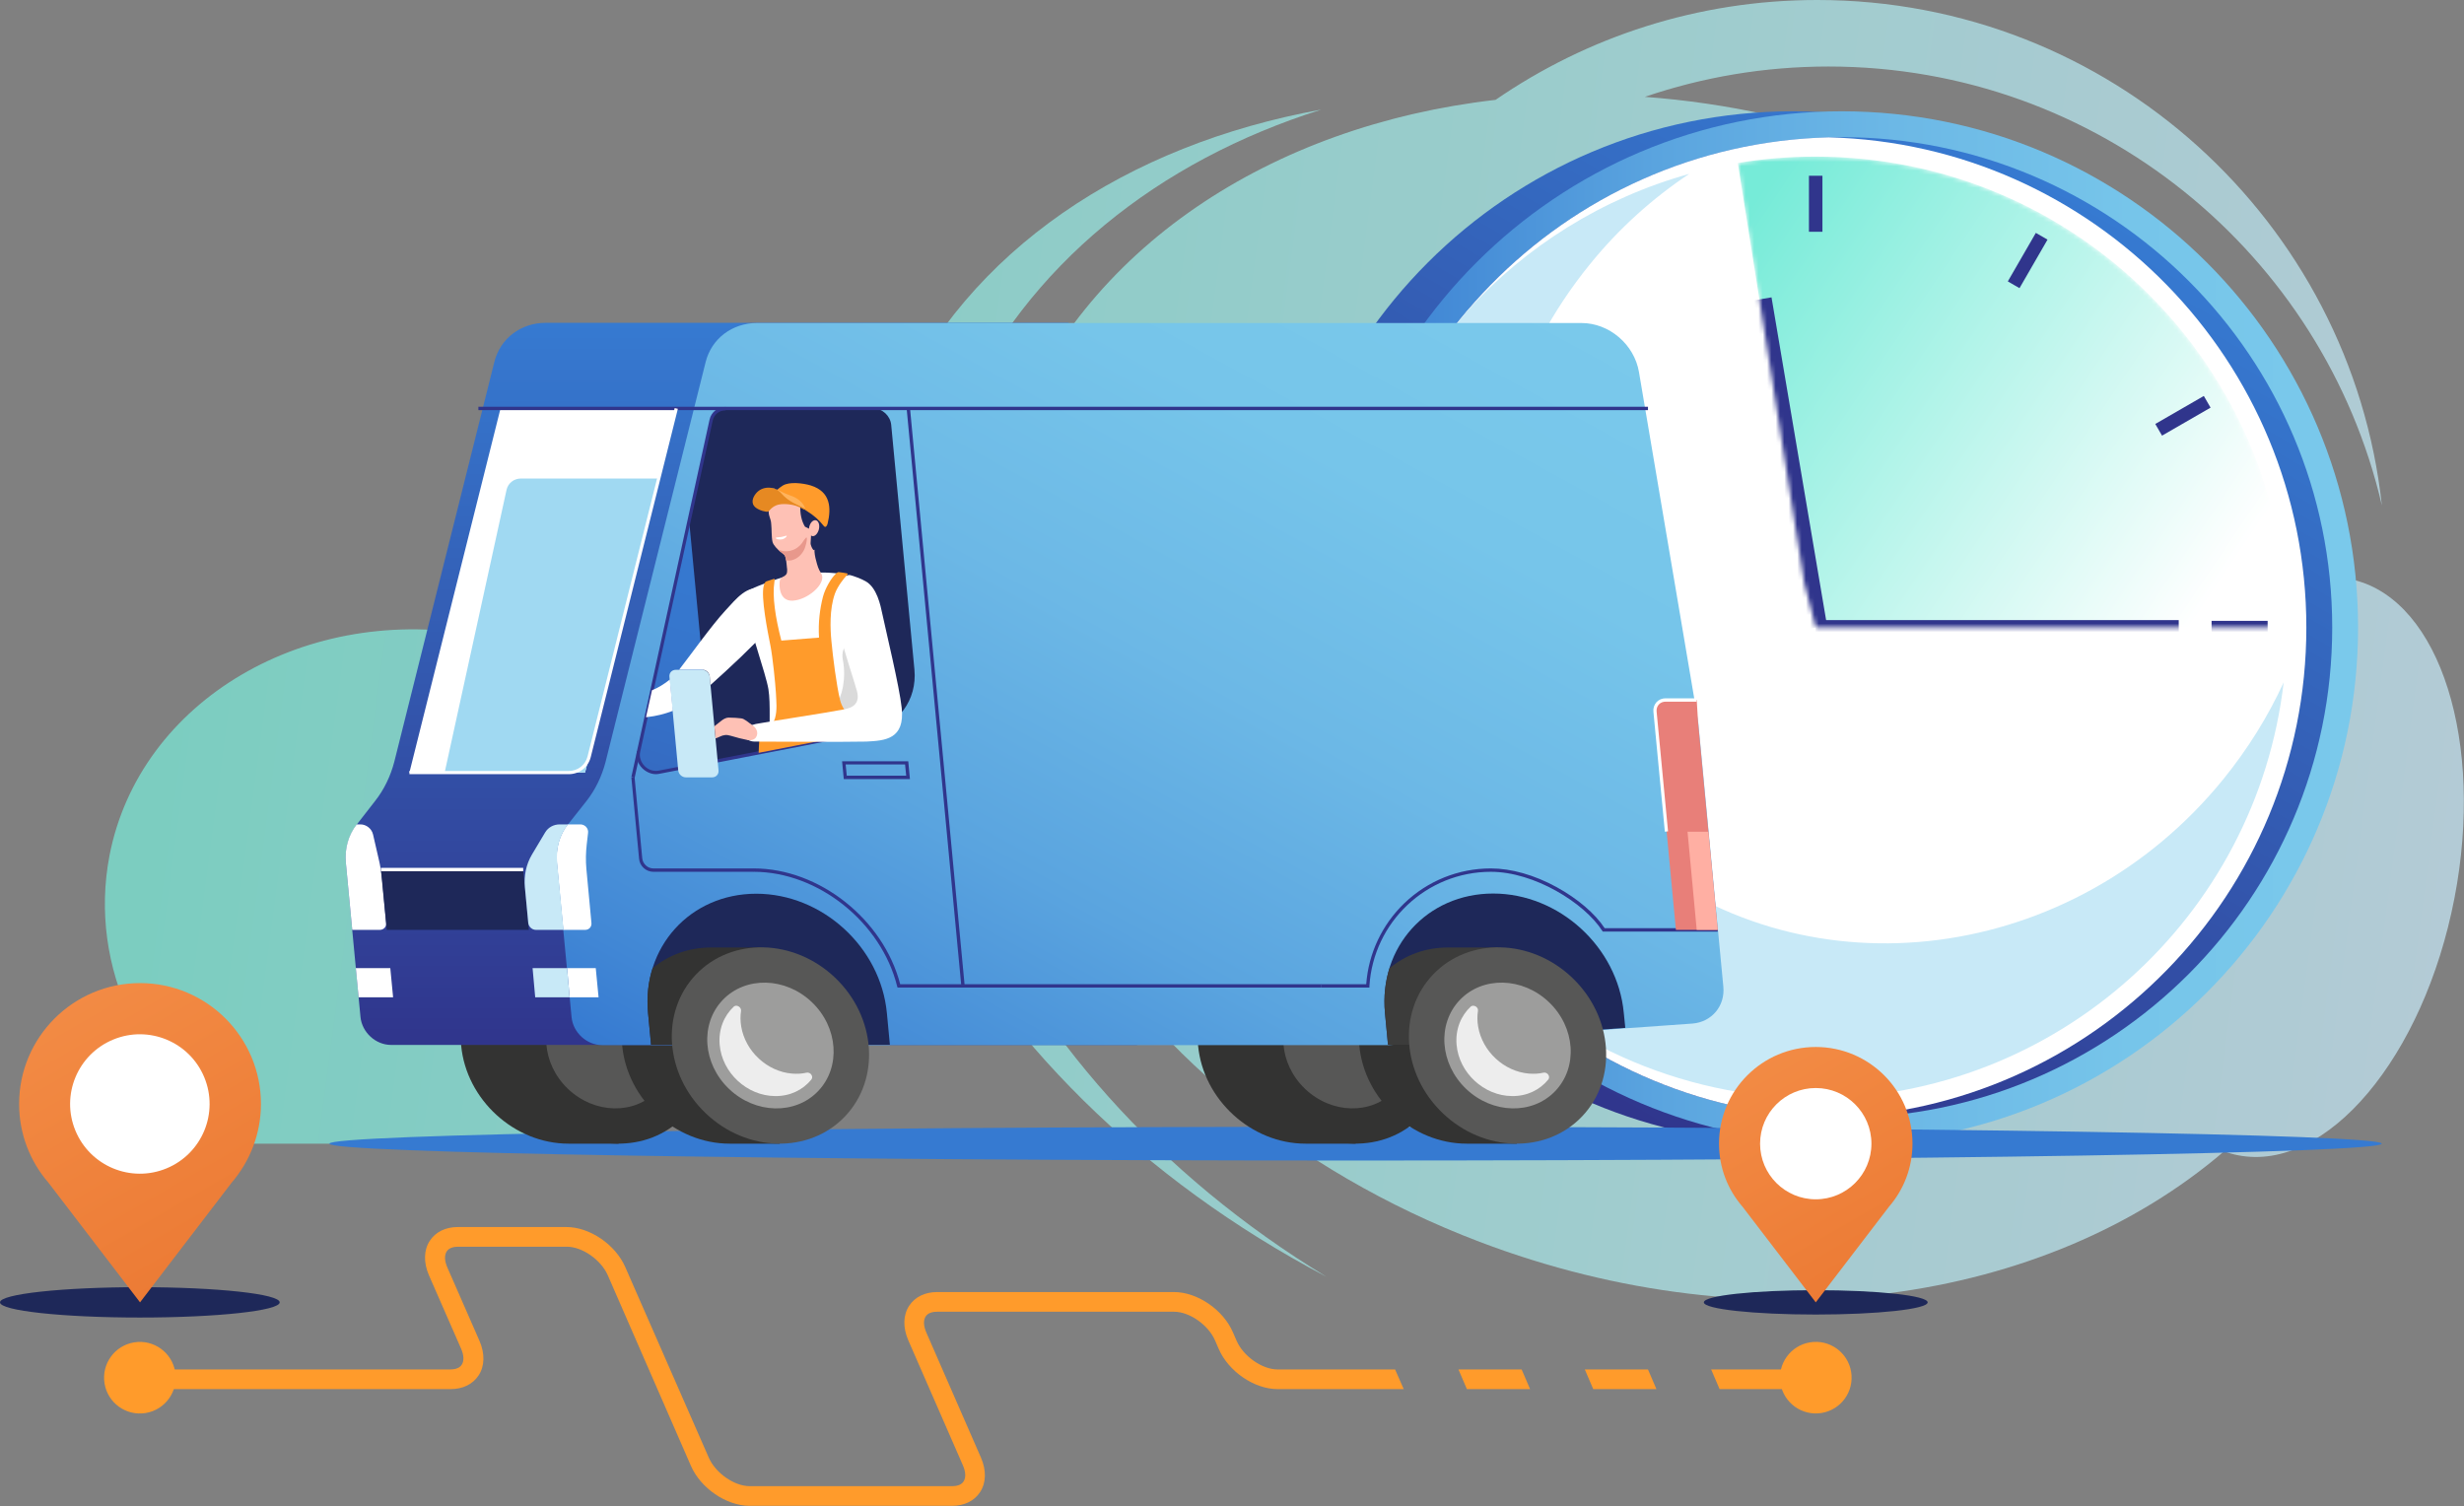<svg width="571" height="349" viewBox="0 0 571 349" fill="none" xmlns="http://www.w3.org/2000/svg">
<rect x="0" y="0" width="571" height="349" fill="#808080" stroke="none"/>
<g clip-path="url(#clip0_63_852)">
<g opacity="0.85">
<path opacity="0.85" d="M25.37 198.294C32.321 162.299 71.071 139.505 111.863 147.407C152.655 155.309 180.11 190.869 173.159 226.863C170.118 242.624 160.996 255.823 148.311 265.028H55.736C33.103 249.701 20.418 224.128 25.37 198.294Z" fill="url(#paint0_linear_63_852)"/>
<path opacity="0.85" d="M234.021 101.947C250.964 57.356 294.623 29.091 346.579 23.142C367.779 8.553 393.453 0 421.126 0C488.938 0 544.805 51.278 551.972 117.144C538.462 58.876 486.158 15.414 423.732 15.414C408.831 15.414 394.539 17.889 381.159 22.448C400.143 23.837 419.648 28.049 438.893 35.343C490.589 54.968 528.818 92.525 545.586 134.424C565.439 139.374 575.779 171.938 568.784 208.15C561.66 245.012 539.201 271.715 518.653 267.72C517.523 267.503 516.437 267.199 515.394 266.808C474.212 302.108 407.137 312.181 342.887 287.78C256.264 254.868 207.522 171.634 234.021 101.947Z" fill="url(#paint1_linear_63_852)"/>
<path opacity="0.85" d="M306.178 25.4C268.514 37.253 237.975 61.351 222.379 95.869C191.709 163.776 229.46 248.572 307.438 295.899C221.163 250.57 176.591 163.385 207.305 95.478C224.334 57.79 261.173 33.563 306.178 25.4Z" fill="url(#paint2_linear_63_852)"/>
</g>
<path d="M415.522 265.028C481.62 265.028 535.204 211.473 535.204 145.409C535.204 79.346 481.62 25.791 415.522 25.791C349.423 25.791 295.839 79.346 295.839 145.409C295.839 211.473 349.423 265.028 415.522 265.028Z" fill="url(#paint3_linear_63_852)"/>
<path d="M426.773 265.028C492.872 265.028 546.455 211.473 546.455 145.409C546.455 79.346 492.872 25.791 426.773 25.791C360.674 25.791 307.091 79.346 307.091 145.409C307.091 211.473 360.674 265.028 426.773 265.028Z" fill="url(#paint4_linear_63_852)"/>
<path d="M426.773 259.036C489.561 259.036 540.46 208.164 540.46 145.409C540.46 82.655 489.561 31.783 426.773 31.783C363.985 31.783 313.086 82.655 313.086 145.409C313.086 208.164 363.985 259.036 426.773 259.036Z" fill="url(#paint5_linear_63_852)"/>
<path d="M313.086 145.409C313.086 207.151 362.392 257.43 423.776 258.993C485.202 257.43 534.465 207.151 534.465 145.409C534.465 83.668 485.159 33.389 423.776 31.826C362.349 33.432 313.086 83.668 313.086 145.409Z" fill="white"/>
<path d="M313.086 145.409C313.086 173.328 323.164 198.901 339.889 218.7C359.873 240.714 388.718 254.521 420.778 254.521C476.775 254.521 522.91 212.405 529.209 158.131C525.603 165.99 520.955 173.501 515.221 180.579C480.511 223.303 419.475 231.205 378.944 198.293C338.412 165.339 333.677 104.031 368.387 61.307C375.164 52.928 382.984 45.937 391.455 40.293C371.341 45.894 353.53 57.096 339.889 72.162C323.164 91.918 313.086 117.491 313.086 145.409Z" fill="#C8E9F7"/>
<mask id="mask0_63_852" style="mask-type:alpha" maskUnits="userSpaceOnUse" x="402" y="36" width="128" height="110">
<path d="M418.128 135.119L402.706 37.774C408.571 36.776 414.609 36.298 420.778 36.298C481.075 36.298 529.947 85.144 529.947 145.409H420.778L418.128 135.119Z" fill="url(#paint6_linear_63_852)"/>
</mask>
<g mask="url(#mask0_63_852)">
<path d="M418.128 135.119L402.706 37.774C408.571 36.776 414.609 36.298 420.778 36.298C481.075 36.298 529.947 85.144 529.947 145.409H420.778L418.128 135.119Z" fill="url(#paint7_linear_63_852)"/>
<path d="M420.744 147.085L504.891 147.085L504.891 143.699L420.744 143.699L420.744 147.085Z" fill="#30358C"/>
<path d="M405.302 69.793L418.171 145.868L423.396 144.985L410.528 68.91L405.302 69.793Z" fill="#30358C"/>
<path d="M512.506 146.999L525.495 146.999L525.495 143.873L512.506 143.873L512.506 146.999Z" fill="#30358C"/>
<path d="M501.023 100.955L512.272 94.464L510.708 91.757L499.459 98.248L501.023 100.955Z" fill="#30358C"/>
<path d="M467.992 66.774L474.487 55.531L471.778 53.968L465.283 65.21L467.992 66.774Z" fill="#30358C"/>
<path d="M422.326 53.711L422.326 40.729L419.199 40.729L419.199 53.711L422.326 53.711Z" fill="#30358C"/>
</g>
<path d="M314.128 268.936C445.462 268.936 551.929 267.186 551.929 265.028C551.929 262.87 445.462 261.12 314.128 261.12C182.794 261.12 76.327 262.87 76.327 265.028C76.327 267.186 182.794 268.936 314.128 268.936Z" fill="#367AD1"/>
<path d="M298.228 219.525C285.674 219.525 276.421 229.729 277.637 242.277C278.81 254.825 289.975 265.028 302.529 265.028H314.172L309.871 219.525H298.228Z" fill="#333332"/>
<path d="M329.288 258.727C337.568 250.051 336.553 235.652 327.022 226.566C317.491 217.48 303.053 217.147 294.773 225.823C286.493 234.499 287.507 248.898 297.039 257.984C306.57 267.07 321.008 267.403 329.288 258.727Z" fill="#333332"/>
<path d="M323.096 252.827C328.395 247.274 327.737 238.05 321.626 232.225C315.515 226.399 306.265 226.177 300.966 231.73C295.667 237.282 296.325 246.506 302.436 252.332C308.547 258.158 317.797 258.379 323.096 252.827Z" fill="#575756"/>
<path d="M127.458 219.525C114.904 219.525 105.651 229.729 106.867 242.277C108.04 254.825 119.204 265.028 131.759 265.028H143.358L139.057 219.525H127.458Z" fill="#333332"/>
<path d="M158.476 258.728C166.755 250.052 165.741 235.653 156.21 226.567C146.679 217.481 132.24 217.148 123.961 225.824C115.681 234.499 116.695 248.899 126.226 257.985C135.757 267.071 150.196 267.404 158.476 258.728Z" fill="#333332"/>
<path d="M152.282 252.827C157.581 247.275 156.923 238.051 150.812 232.225C144.701 226.399 135.452 226.177 130.152 231.73C124.853 237.282 125.512 246.506 131.623 252.332C137.734 258.158 146.983 258.38 152.282 252.827Z" fill="#575756"/>
<path d="M164.775 219.525C152.22 219.525 142.967 229.729 144.184 242.277C145.357 254.825 156.521 265.028 169.076 265.028H180.718L176.374 219.525H164.775Z" fill="#333332"/>
<path d="M335.589 219.525C323.034 219.525 313.781 229.729 314.997 242.277C316.17 254.825 327.335 265.028 339.889 265.028H351.532L347.231 219.525H335.589Z" fill="#333332"/>
<path d="M86.927 185.615C89.013 182.967 90.49 179.884 91.359 176.584L114.557 83.885C115.903 78.458 120.682 74.811 126.46 74.811H247.662L263.519 242.147H90.62C87.058 242.147 83.887 239.237 83.539 235.677L80.151 199.987C79.847 196.687 80.759 193.517 82.67 191.086L86.927 185.615Z" fill="url(#paint8_linear_63_852)"/>
<path d="M131.629 191.043L135.886 185.659C137.971 183.01 139.448 179.927 140.317 176.628L163.515 83.928C164.862 78.501 169.64 74.854 175.418 74.854H366.476C372.905 74.854 378.726 79.804 379.812 86.23L393.54 167.293L399.361 228.643C399.796 233.115 396.668 236.849 392.193 237.197L321.73 242.19H139.535C135.973 242.19 132.802 239.281 132.454 235.721L129.066 200.03C128.762 196.644 129.674 193.474 131.629 191.043Z" fill="url(#paint9_linear_63_852)"/>
<path d="M376.641 238.195L376.293 234.722C374.86 219.439 361.306 207.064 346.014 207.064C330.723 207.064 319.515 219.439 320.948 234.722L321.644 242.06L376.641 238.195Z" fill="#1E2859"/>
<path d="M206.219 242.103L205.523 234.765C204.09 219.482 190.536 207.108 175.245 207.108C159.953 207.108 148.745 219.482 150.179 234.765L150.874 242.103H206.219Z" fill="#1E2859"/>
<path d="M150.179 234.765L150.874 242.103H178.546L176.417 219.569H164.775C159.475 219.569 154.783 221.392 151.221 224.388C150.179 227.558 149.831 231.075 150.179 234.765Z" fill="#333332"/>
<path d="M195.796 258.735C204.075 250.059 203.061 235.66 193.53 226.573C183.999 217.487 169.56 217.154 161.281 225.83C153.001 234.506 154.015 248.905 163.546 257.991C173.077 267.078 187.516 267.41 195.796 258.735Z" fill="#575756"/>
<path d="M189.603 252.835C194.902 247.283 194.243 238.059 188.132 232.233C182.021 226.407 172.772 226.186 167.473 231.738C162.174 237.291 162.832 246.515 168.943 252.34C175.054 258.166 184.304 258.388 189.603 252.835Z" fill="#9D9D9C"/>
<path d="M171.726 234.288C171.552 235.417 171.552 236.632 171.769 237.891C172.725 243.623 177.764 248.312 183.542 248.79C184.715 248.876 185.844 248.833 186.93 248.572C187.843 248.399 188.581 249.484 188.016 250.179C186.061 252.567 183.107 254.043 179.632 254C173.116 253.956 167.338 248.616 166.773 242.103C166.469 238.543 167.772 235.373 170.075 233.246C170.683 232.725 171.856 233.376 171.726 234.288Z" fill="#EDEDED"/>
<path d="M138.71 231.118H132.02L131.412 224.345H138.058L138.71 231.118Z" fill="white"/>
<path d="M195.141 176.41H210.476L210.867 180.535H195.532L195.141 176.41ZM209.737 177.149H195.966L196.227 179.754H209.998L209.737 177.149Z" fill="#30358C"/>
<path d="M151.395 202.028H174.723V201.246H151.395C150.092 201.246 148.962 200.204 148.832 198.901L147.051 180.101L146.312 180.188L148.093 198.988C148.224 200.682 149.701 202.028 151.395 202.028Z" fill="#30358C"/>
<path d="M208 228.86H306.178V228.079H208.608C204.698 213.012 189.841 201.246 174.68 201.246V202.028C189.58 202.028 204.22 213.707 207.913 228.6L208 228.86Z" fill="#30358C"/>
<path d="M306.178 228.86H317.343V228.513C318.255 213.664 330.593 202.028 345.493 202.028C355.528 202.028 367.171 209.235 371.298 215.704L371.428 215.878H398.058V215.097H371.862C369.603 211.666 365.563 208.236 360.741 205.588C355.615 202.766 350.185 201.246 345.493 201.246C337.978 201.246 330.853 204.112 325.423 209.322C320.253 214.315 317.126 220.958 316.604 228.079H306.135V228.86H306.178Z" fill="#30358C"/>
<path d="M211.909 155.179L206.523 98.43C206.305 96.346 204.481 94.653 202.396 94.653H168.164C166.513 94.653 165.166 95.738 164.819 97.302L147.963 174.109C147.355 176.845 149.961 179.493 152.742 178.929L201.44 169.464C208.174 168.161 212.561 162.169 211.909 155.179Z" fill="#1E2859"/>
<path d="M320.949 234.765L321.644 242.103H349.316L347.187 219.569H335.545C330.245 219.569 325.553 221.392 321.991 224.388C320.992 227.558 320.601 231.075 320.949 234.765Z" fill="#3C3C3B"/>
<path d="M366.608 258.735C374.887 250.059 373.873 235.66 364.342 226.574C354.811 217.487 340.372 217.154 332.093 225.83C323.813 234.506 324.827 248.905 334.358 257.991C343.889 267.078 358.328 267.411 366.608 258.735Z" fill="#575756"/>
<path d="M360.416 252.833C365.715 247.281 365.056 238.057 358.945 232.231C352.834 226.405 343.585 226.184 338.286 231.736C332.987 237.289 333.645 246.513 339.756 252.339C345.867 258.164 355.117 258.386 360.416 252.833Z" fill="#9D9D9C"/>
<path d="M342.496 234.288C342.322 235.417 342.322 236.632 342.539 237.891C343.495 243.623 348.534 248.312 354.312 248.79C355.485 248.876 356.614 248.833 357.7 248.572C358.613 248.399 359.351 249.484 358.787 250.179C356.832 252.567 353.878 254.043 350.402 254C343.886 253.956 338.108 248.616 337.543 242.103C337.239 238.543 338.543 235.373 340.845 233.246C341.497 232.725 342.67 233.376 342.496 234.288Z" fill="#EDEDED"/>
<path d="M94.877 179.016H135.582L156.695 94.653H115.99L94.877 179.016Z" fill="white"/>
<path d="M124.027 231.118H132.02L131.412 224.345H123.418L124.027 231.118Z" fill="#C8E9F7"/>
<path d="M83.104 231.118H91.098L90.446 224.345H82.453L83.104 231.118Z" fill="white"/>
<path d="M81.627 215.487H88.013C88.925 215.487 89.577 214.749 89.49 213.881L88.578 204.155C88.404 202.375 88.144 200.595 87.709 198.858L86.449 193.387C86.145 192.041 84.885 191.042 83.539 191.042H82.67C80.715 193.517 79.846 196.687 80.15 199.943L81.627 215.487Z" fill="white"/>
<path d="M210.883 94.612L210.105 94.686L222.774 228.518L223.553 228.445L210.883 94.612Z" fill="#30358C"/>
<path d="M381.897 94.262H110.864V95.044H381.897V94.262Z" fill="#30358C"/>
<path d="M147.627 174.039L146.308 180.062L147.072 180.23L148.391 174.207L147.627 174.039Z" fill="#30358C"/>
<path d="M136.277 192.996L135.973 195.645C135.756 197.512 135.712 199.422 135.886 201.376L137.059 213.881C137.146 214.793 136.494 215.487 135.582 215.487H130.543L129.066 199.943C128.762 196.644 129.674 193.474 131.585 191.042H134.496C135.539 191.042 136.408 191.954 136.277 192.996Z" fill="white"/>
<path d="M89.621 215.487H122.55L121.246 201.506H88.274L89.621 215.487Z" fill="#1E2859"/>
<path d="M123.245 198.076L126.329 192.909C127.024 191.737 128.284 191.042 129.717 191.042H131.629C129.674 193.517 128.805 196.687 129.109 199.943L130.586 215.487H124.2C123.288 215.487 122.506 214.749 122.419 213.881L121.637 205.631C121.377 202.939 121.941 200.291 123.245 198.076Z" fill="#C8E9F7"/>
<path d="M393.192 162.213L393.496 167.206L398.058 215.487H388.37L383.592 164.904C383.461 163.428 384.547 162.213 386.024 162.213H393.192Z" fill="#E87F79"/>
<path d="M391.064 192.736H395.886L398.058 215.487H393.192L391.064 192.736Z" fill="#FFAFA3"/>
<path d="M385.807 192.736L386.546 192.649L383.896 164.861C383.852 164.253 384.026 163.689 384.417 163.255C384.808 162.82 385.373 162.603 385.981 162.603H393.149V161.822H385.981C385.156 161.822 384.417 162.126 383.852 162.734C383.331 163.341 383.07 164.123 383.157 164.948L385.807 192.736Z" fill="white"/>
<path d="M103.044 179.016H135.582L152.611 110.892H120.725C119.074 110.892 117.728 111.977 117.38 113.54L103.044 179.016Z" fill="#A0D9F2"/>
<path d="M152.742 178.929L163.993 176.758C164.471 175.108 164.688 173.284 164.514 171.417L159.692 120.617L147.963 174.066C147.398 176.845 150.005 179.493 152.742 178.929Z" fill="url(#paint10_linear_63_852)"/>
<path d="M152.003 179.406C152.264 179.406 152.524 179.363 152.785 179.319L201.483 169.854L201.353 169.116L152.655 178.581C151.482 178.798 150.222 178.408 149.353 177.496C148.484 176.584 148.093 175.368 148.354 174.239L165.166 97.432C165.47 96.042 166.686 95.087 168.163 95.087V94.305C166.339 94.305 164.818 95.478 164.427 97.258L147.615 174.066C147.311 175.455 147.746 176.931 148.832 178.017C149.701 178.885 150.874 179.406 152.003 179.406Z" fill="#30358C"/>
<path d="M94.877 179.406H131.759C134.235 179.406 136.277 177.843 136.885 175.499L157.086 94.74L156.347 94.566L136.147 175.325C135.626 177.322 133.888 178.668 131.759 178.668H94.877V179.406Z" fill="white"/>
<path d="M165.036 180.144H158.954C158.042 180.144 157.26 179.406 157.173 178.538L155.131 156.829C155.044 155.917 155.696 155.222 156.608 155.222H162.69C163.602 155.222 164.384 155.96 164.471 156.829L166.513 178.538C166.6 179.406 165.948 180.144 165.036 180.144Z" fill="#C8E9F7"/>
<path d="M121.246 201.116H88.274V201.897H121.246V201.116Z" fill="white"/>
<path d="M446.713 301.804C446.713 303.367 435.114 304.626 420.778 304.626C406.442 304.626 394.843 303.367 394.843 301.804C394.843 300.241 406.442 298.982 420.778 298.982C435.114 298.982 446.713 300.241 446.713 301.804Z" fill="#1E2859"/>
<path d="M437.764 279.617C441.152 275.709 443.194 270.586 443.194 265.028C443.194 252.654 433.159 242.624 420.778 242.624C408.397 242.624 398.362 252.654 398.362 265.028C398.362 270.629 400.404 275.709 403.792 279.617L420.778 301.804L437.764 279.617Z" fill="url(#paint11_linear_63_852)"/>
<path d="M420.778 277.924C427.904 277.924 433.68 272.15 433.68 265.028C433.68 257.906 427.904 252.133 420.778 252.133C413.652 252.133 407.876 257.906 407.876 265.028C407.876 272.15 413.652 277.924 420.778 277.924Z" fill="white"/>
<path d="M32.408 305.321C50.306 305.321 64.815 303.746 64.815 301.804C64.815 299.861 50.306 298.287 32.408 298.287C14.509 298.287 0 299.861 0 301.804C0 303.746 14.509 305.321 32.408 305.321Z" fill="#1E2859"/>
<path d="M53.651 274.103C57.864 269.196 60.471 262.814 60.471 255.823C60.471 240.366 47.916 227.818 32.451 227.818C16.986 227.818 4.431 240.366 4.431 255.823C4.431 262.814 6.994 269.196 11.251 274.103L32.451 301.804L53.651 274.103Z" fill="url(#paint12_linear_63_852)"/>
<path d="M38.595 270.756C46.841 267.343 50.756 257.894 47.341 249.652C43.925 241.411 34.471 237.497 26.226 240.911C17.98 244.325 14.064 253.774 17.48 262.015C20.895 270.257 30.349 274.17 38.595 270.756Z" fill="white"/>
<path d="M422.12 327.439C426.643 326.705 429.715 322.446 428.981 317.925C428.247 313.404 423.985 310.333 419.461 311.067C414.938 311.801 411.866 316.061 412.6 320.582C413.334 325.103 417.597 328.173 422.12 327.439Z" fill="#FF9B2B"/>
<path d="M33.745 327.45C38.269 326.716 41.34 322.456 40.606 317.935C39.872 313.414 35.61 310.344 31.087 311.077C26.563 311.811 23.491 316.071 24.226 320.592C24.96 325.113 29.222 328.183 33.745 327.45Z" fill="#FF9B2B"/>
<path d="M396.537 317.348H420.778V321.907H398.492L396.537 317.348Z" fill="#FF9B2B"/>
<path d="M367.258 317.348H381.898L383.852 321.907H369.213L367.258 317.348Z" fill="#FF9B2B"/>
<path d="M104.347 317.348C105.086 317.348 106.389 317.217 106.997 316.262C107.562 315.394 107.519 314.091 106.867 312.572L99.395 295.508C98.135 292.599 98.179 289.69 99.612 287.519C100.959 285.478 103.261 284.349 106.085 284.349H131.281C136.668 284.349 142.663 288.431 144.922 293.685L164.254 337.798C165.818 341.358 170.162 344.398 173.724 344.398H220.641C221.38 344.398 222.683 344.267 223.291 343.312C223.856 342.444 223.813 341.141 223.161 339.622L210.476 310.574C209.216 307.665 209.26 304.756 210.693 302.585C212.04 300.545 214.342 299.416 217.166 299.416H272.077C277.463 299.416 283.458 303.497 285.717 308.751L286.586 310.748C288.15 314.308 292.494 317.348 296.056 317.348H323.295L325.293 321.907H296.056C290.67 321.907 284.675 317.825 282.416 312.572L281.547 310.574C279.983 307.014 275.639 303.975 272.077 303.975H217.166C216.428 303.975 215.124 304.105 214.516 305.06C213.951 305.929 213.995 307.231 214.646 308.751L227.331 337.798C228.591 340.707 228.548 343.616 227.114 345.787C225.768 347.828 223.465 348.957 220.641 348.957H173.724C168.337 348.957 162.342 344.875 160.083 339.622L140.839 295.508C139.275 291.948 134.931 288.908 131.368 288.908H106.172C105.434 288.908 104.13 289.039 103.522 289.994C102.957 290.862 103.001 292.165 103.652 293.685L111.124 310.748C112.384 313.657 112.341 316.566 110.907 318.737C109.56 320.778 107.258 321.907 104.434 321.907H32.408V317.348H104.347Z" fill="#FF9B2B"/>
<path d="M337.978 317.348H352.618L354.573 321.907H339.933L337.978 317.348Z" fill="#FF9B2B"/>
<path d="M172.855 140.894C173.55 145.149 177.503 156.221 178.068 159.694C178.633 163.124 178.155 169.16 178.459 170.419C178.676 171.244 179.589 171.548 180.11 171.591C181.891 171.678 193.056 170.636 198.399 170.115L201.396 169.55C201.961 169.42 202.526 169.29 203.047 169.116C203.351 168.682 203.351 168.074 203.178 167.249C202.656 164.991 202.265 163.472 201.787 161.127C201.266 158.826 200.788 156.959 200.701 153.876C200.571 150.663 200.788 141.719 199.659 138.202C199.224 136.856 198.529 135.119 197.53 134.164C196.357 132.992 193.838 132.818 192.317 132.731C188.972 132.514 185.236 132.948 181.978 133.643C180.371 133.99 175.505 135.727 173.985 136.595C172.464 137.377 172.508 138.723 172.855 140.894Z" fill="white"/>
<path d="M193.751 169.029C194.098 169.594 194.489 170.028 194.967 170.375C196.27 170.245 197.443 170.158 198.399 170.028L201.396 169.463C201.961 169.333 202.526 169.203 203.047 169.029C203.351 168.595 203.351 167.987 203.178 167.162C202.656 164.905 202.265 163.385 201.787 161.04C201.266 158.739 200.788 156.872 200.701 153.789C200.658 152.574 200.658 150.489 200.615 148.188C197.53 147.103 194.663 149.534 195.315 152.878C196.183 157.436 195.011 161.692 193.794 163.124C192.491 164.601 191.883 165.99 193.751 169.029Z" fill="#DADADA"/>
<path d="M178.198 117.969C178.72 115.754 181.066 114.365 184.237 114.148C186.757 114.018 189.102 115.407 189.971 117.318C190.797 119.141 191.057 122.18 188.885 126.739C188.364 127.825 189.406 130.951 189.58 131.472C190.015 132.601 190.232 132.601 190.449 133.209C191.274 135.423 187.147 139.027 183.672 139.201C180.414 139.331 180.544 135.423 180.718 134.511C180.892 133.817 181.5 133.686 181.804 133.469C182.369 133.079 182.412 132.775 182.412 132.08C182.412 131.95 182.412 131.776 182.369 131.602C182.282 130.864 182.195 128.91 181.717 128.52C181.326 128.172 181.109 128.042 180.675 127.695C180.284 127.391 179.198 126.349 179.024 125.567C178.763 124.482 178.85 122.571 178.72 121.442C178.676 120.096 177.894 119.358 178.198 117.969Z" fill="#FEC1B5"/>
<path d="M180.284 127.304C180.371 127.434 180.544 127.608 180.675 127.738C181.109 128.085 181.326 128.216 181.717 128.563C181.978 128.78 182.065 129.345 182.152 129.866C182.325 129.909 183.021 129.952 183.498 129.822C184.845 129.475 185.757 128.52 186.279 127.521C186.713 126.739 187.148 124.872 186.93 124.569C186.8 124.395 185.931 125.697 185.801 125.914C184.237 127.912 181.804 128.129 180.284 127.304Z" fill="#E8988C"/>
<path d="M183.933 112.585C186.93 112.368 190.232 113.627 190.71 115.624C190.884 116.362 190.797 117.144 191.275 117.621C192.578 119.011 191.492 121.963 191.057 123.049C190.493 124.568 189.059 127.695 188.581 127.478C188.277 127.347 187.799 126.305 187.843 125.828C187.93 124.829 187.93 123.787 188.103 122.832C188.234 122.137 188.19 122.137 187.886 121.529C187.756 121.79 187.495 122.528 187.495 122.528L186.539 122.05C185.757 120.791 185.323 118.881 185.497 117.014C185.367 116.753 184.976 116.493 184.758 116.406C183.151 115.798 181.848 112.759 183.933 112.585Z" fill="#1E2859"/>
<path d="M187.539 122.094C187.278 123.092 187.582 124.048 188.19 124.221C188.798 124.395 189.493 123.7 189.754 122.702C190.015 121.703 189.711 120.748 189.102 120.574C188.451 120.4 187.756 121.095 187.539 122.094Z" fill="#FEC1B5"/>
<path d="M187.886 112.498C186.018 111.934 182.847 111.586 181.37 112.541C179.371 113.844 178.59 115.103 178.155 116.71C178.068 117.1 178.285 117.404 178.503 117.274C179.936 116.579 181.674 116.449 183.412 116.797C184.715 117.057 185.757 117.621 186.887 118.36C188.668 119.488 189.711 120.4 190.927 121.92C191.361 122.441 191.709 121.703 191.796 121.312C192.621 117.839 192.578 113.974 187.886 112.498Z" fill="#FF9B2B"/>
<path d="M186.583 117.882C186.452 117.187 185.54 115.581 182.977 114.756C181.978 114.452 180.371 113.54 179.328 113.149C178.807 112.976 178.72 113.062 178.807 113.106C178.98 113.149 179.328 113.149 179.936 113.497C180.935 114.061 181.413 114.929 182.021 115.364C182.716 115.885 183.325 116.319 184.063 116.71C184.758 117.1 186.018 117.621 186.409 117.839C186.539 117.969 186.626 118.012 186.583 117.882Z" fill="#FFB35C"/>
<path d="M186.496 117.882C185.019 117.014 182.803 116.362 181.153 114.452C179.589 112.585 177.026 112.672 175.636 113.887C175.027 114.409 174.072 115.668 174.506 116.84C174.897 117.882 176.591 118.446 177.504 118.577C177.938 118.62 178.068 118.577 178.242 118.36C178.546 118.012 179.024 117.448 179.893 117.1C181.153 116.579 183.412 116.84 184.628 117.274C185.019 117.404 185.931 117.839 186.322 118.056C186.539 118.143 186.713 118.012 186.496 117.882Z" fill="#E68922"/>
<path d="M179.762 124.699C179.806 124.872 180.414 125.133 181.153 125.003C181.891 124.872 182.369 124.308 182.325 124.178C182.282 124.047 181.761 124.308 181.022 124.438C180.24 124.525 179.719 124.525 179.762 124.699Z" fill="white"/>
<path d="M164.471 156.785C164.384 155.873 163.602 155.179 162.69 155.179H157.39C159.866 152.009 164.905 144.932 168.077 141.502C170.77 138.593 172.986 135.64 176.852 136.335C178.546 136.639 179.111 139.505 178.981 141.328C178.85 142.891 178.112 145.54 177.026 146.799C174.94 149.274 168.989 154.875 164.645 158.739L164.471 156.785Z" fill="white"/>
<path d="M151.091 159.955C152.438 159.434 154.001 158.479 155.218 157.48L155.913 164.731C154.001 165.469 152.003 165.947 150.092 166.164C149.961 166.164 149.831 166.207 149.701 166.207L151.091 159.955Z" fill="white"/>
<path d="M175.809 174.457L201.44 169.463C202.048 169.333 202.613 169.203 203.178 169.029C203.004 168.856 202.787 168.725 202.569 168.552C201.006 167.596 198.833 167.466 197.4 166.294C196.053 165.208 195.054 163.819 194.663 162.169C193.838 158.739 193.012 152.27 192.665 148.536C192.404 145.757 192.187 141.198 193.49 137.551C194.142 135.771 195.662 133.904 196.183 133.382C196.531 133.035 196.531 132.948 196.227 132.861C195.792 132.775 194.967 132.644 194.533 132.601C194.055 132.514 193.881 132.775 193.534 133.122C192.621 134.034 191.275 136.205 190.71 138.289C190.015 141.024 189.58 144.194 189.797 147.754C187.452 147.928 183.368 148.275 181.066 148.449C179.676 143.065 178.937 138.202 179.458 134.815C179.545 134.294 179.589 134.034 179.285 134.164C178.894 134.294 178.068 134.555 177.59 134.728C177.156 134.902 177.026 135.553 176.982 135.771C176.287 138.332 177.894 146.408 178.546 149.665C179.067 152.356 179.676 158.348 179.806 160.563C179.893 162.56 180.153 164.514 179.589 166.468C179.328 167.336 178.589 168.682 178.025 169.29C177.069 170.332 176.07 170.592 175.94 171.808C175.896 172.242 175.853 173.284 175.809 174.457Z" fill="#FF9B2B"/>
<path d="M208.955 164.036C208.478 159.303 205.263 146.017 204.481 142.327C204.046 140.243 203.221 136.161 200.571 134.685C199.615 134.121 197.66 133.426 197.096 133.296C196.401 133.122 196.14 133.556 196.097 133.643C195.141 134.772 194.576 136.161 193.968 137.985C193.229 140.156 193.881 143.89 194.663 146.973C195.792 151.445 197.791 157.306 198.573 160.085C199.615 163.819 196.401 164.21 195.358 164.427C191.926 165.122 177.286 167.336 175.158 167.77C172.812 168.248 172.638 169.507 172.725 170.592C172.768 171.2 173.637 171.851 174.897 171.851C178.416 171.851 195.315 171.982 200.745 171.851C205.089 171.634 209.737 171.33 208.955 164.036Z" fill="white"/>
<path d="M165.557 168.291C166.209 167.77 166.86 167.249 167.208 166.989C167.599 166.685 168.25 166.294 168.815 166.294C169.945 166.294 171.031 166.381 171.726 166.468C172.508 166.511 173.463 167.466 174.332 168.031C175.201 168.595 175.896 169.767 175.201 170.853C174.854 171.417 174.028 171.634 173.29 171.504C172.334 171.331 170.422 170.853 169.336 170.506C168.337 170.202 167.686 170.288 166.773 170.723C166.426 170.896 166.078 171.027 165.818 171.113L165.557 168.291Z" fill="#FEC1B5"/>
</g>
<defs>
<linearGradient id="paint0_linear_63_852" x1="-2.466" y1="194.71" x2="565.895" y2="270.075" gradientUnits="userSpaceOnUse">
<stop stop-color="#76EBD8"/>
<stop offset="1" stop-color="#C8E9F7"/>
</linearGradient>
<linearGradient id="paint1_linear_63_852" x1="10.504" y1="96.897" x2="578.865" y2="172.262" gradientUnits="userSpaceOnUse">
<stop stop-color="#76EBD8"/>
<stop offset="1" stop-color="#C8E9F7"/>
</linearGradient>
<linearGradient id="paint2_linear_63_852" x1="7.309" y1="120.985" x2="575.672" y2="196.35" gradientUnits="userSpaceOnUse">
<stop stop-color="#76EBD8"/>
<stop offset="1" stop-color="#C8E9F7"/>
</linearGradient>
<linearGradient id="paint3_linear_63_852" x1="355.684" y1="249.022" x2="475.279" y2="41.768" gradientUnits="userSpaceOnUse">
<stop stop-color="#30358C"/>
<stop offset="1" stop-color="#367AD1"/>
</linearGradient>
<linearGradient id="paint4_linear_63_852" x1="546.423" y1="145.422" x2="307.082" y2="145.422" gradientUnits="userSpaceOnUse">
<stop stop-color="#7AC9EB"/>
<stop offset="0.22" stop-color="#76C5EA"/>
<stop offset="0.448" stop-color="#6CB8E6"/>
<stop offset="0.68" stop-color="#5AA4DF"/>
<stop offset="0.913" stop-color="#4187D5"/>
<stop offset="1" stop-color="#367AD1"/>
</linearGradient>
<linearGradient id="paint5_linear_63_852" x1="369.9" y1="243.842" x2="483.515" y2="46.95" gradientUnits="userSpaceOnUse">
<stop stop-color="#30358C"/>
<stop offset="1" stop-color="#367AD1"/>
</linearGradient>
<linearGradient id="paint6_linear_63_852" x1="395.705" y1="62.798" x2="510.962" y2="140.386" gradientUnits="userSpaceOnUse">
<stop stop-color="white"/>
<stop offset="1"/>
</linearGradient>
<linearGradient id="paint7_linear_63_852" x1="395.705" y1="62.798" x2="510.962" y2="140.386" gradientUnits="userSpaceOnUse">
<stop stop-color="#76EBD8"/>
<stop offset="1" stop-color="white"/>
</linearGradient>
<linearGradient id="paint8_linear_63_852" x1="173.781" y1="242.085" x2="173.781" y2="74.771" gradientUnits="userSpaceOnUse">
<stop stop-color="#30358C"/>
<stop offset="1" stop-color="#367AD1"/>
</linearGradient>
<linearGradient id="paint9_linear_63_852" x1="331.373" y1="53.79" x2="207.487" y2="280.208" gradientUnits="userSpaceOnUse">
<stop stop-color="#7AC9EB"/>
<stop offset="0.22" stop-color="#76C5EA"/>
<stop offset="0.448" stop-color="#6CB8E6"/>
<stop offset="0.68" stop-color="#5AA4DF"/>
<stop offset="0.913" stop-color="#4187D5"/>
<stop offset="1" stop-color="#367AD1"/>
</linearGradient>
<linearGradient id="paint10_linear_63_852" x1="137.853" y1="254.153" x2="178.893" y2="122.76" gradientUnits="userSpaceOnUse">
<stop stop-color="#30358C"/>
<stop offset="0.021" stop-color="#30388F"/>
<stop offset="0.271" stop-color="#3355AC"/>
<stop offset="0.519" stop-color="#3569C0"/>
<stop offset="0.764" stop-color="#3676CD"/>
<stop offset="1" stop-color="#367AD1"/>
</linearGradient>
<linearGradient id="paint11_linear_63_852" x1="436.713" y1="292.615" x2="379.448" y2="193.376" gradientUnits="userSpaceOnUse">
<stop stop-color="#EC7B35"/>
<stop offset="1" stop-color="#FA9C55"/>
</linearGradient>
<linearGradient id="paint12_linear_63_852" x1="52.35" y1="290.315" x2="-19.232" y2="166.266" gradientUnits="userSpaceOnUse">
<stop stop-color="#EC7B35"/>
<stop offset="1" stop-color="#FA9C55"/>
</linearGradient>
<clipPath id="clip0_63_852">
<rect width="571" height="349" fill="white"/>
</clipPath>
</defs>
</svg>
